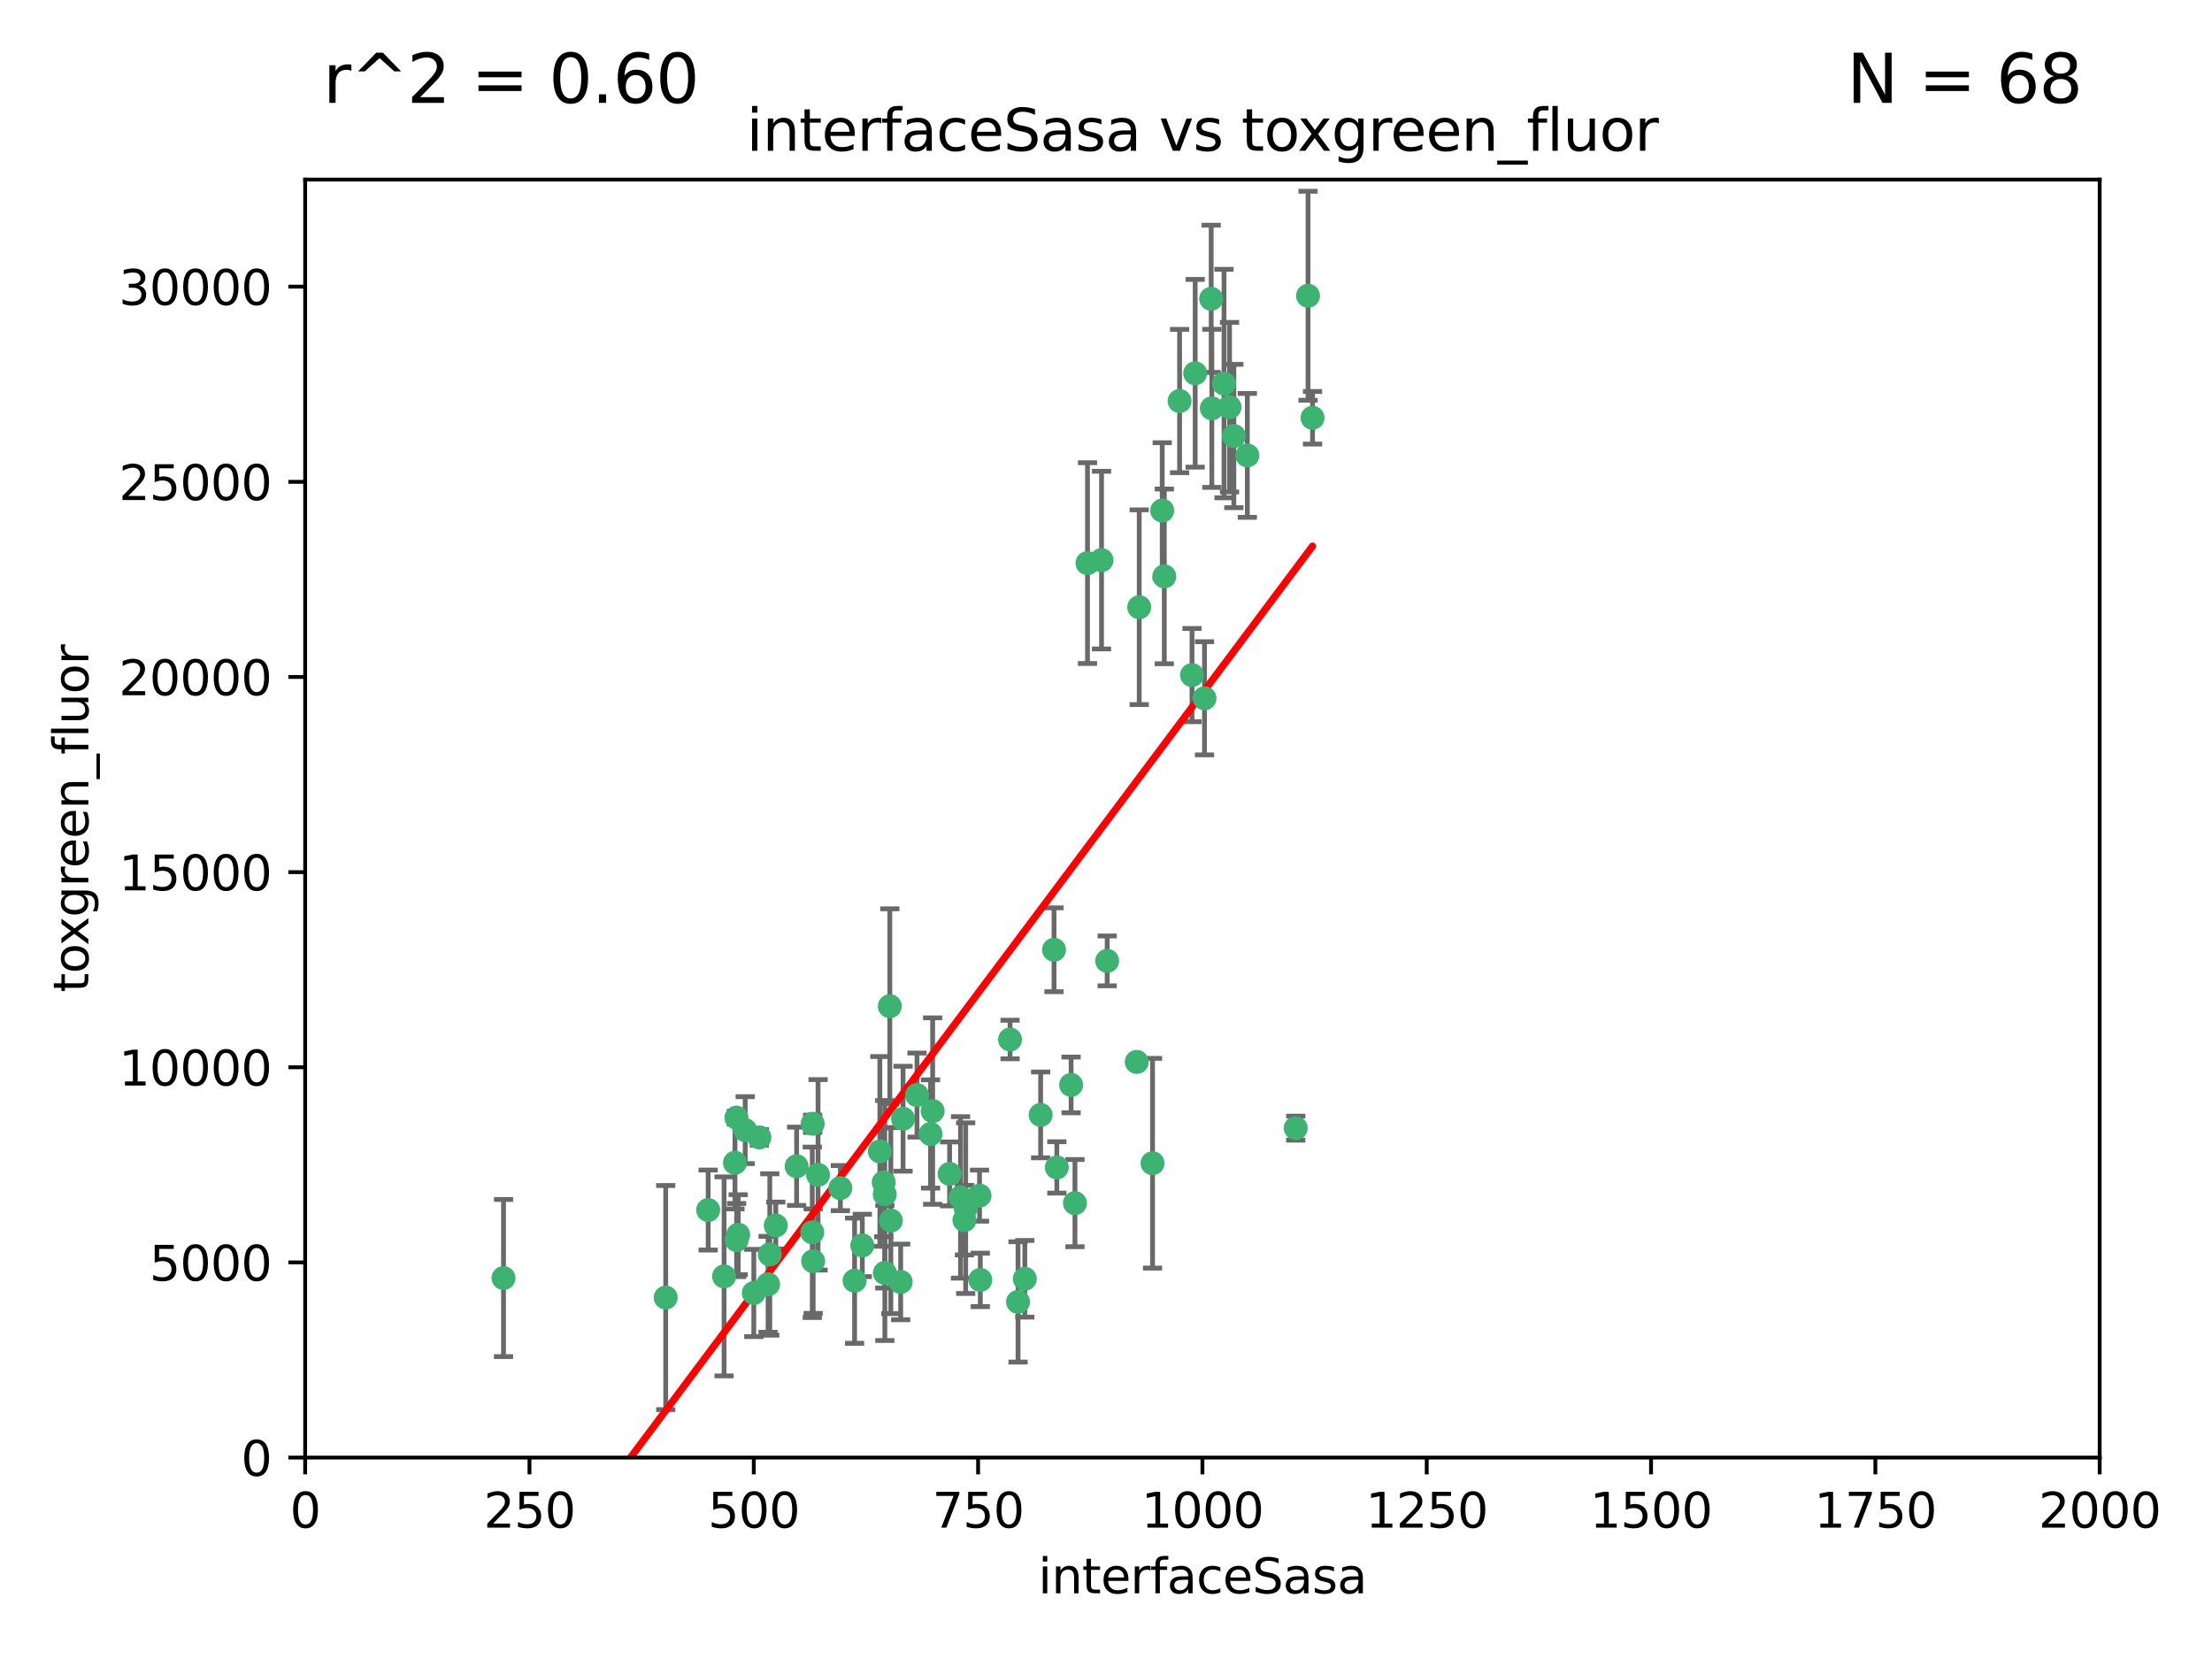 <?xml version="1.0" encoding="utf-8" standalone="no"?>
<!DOCTYPE svg PUBLIC "-//W3C//DTD SVG 1.1//EN"
  "http://www.w3.org/Graphics/SVG/1.1/DTD/svg11.dtd">
<svg xmlns:xlink="http://www.w3.org/1999/xlink" width="460.8pt" height="345.6pt" viewBox="0 0 460.8 345.6" xmlns="http://www.w3.org/2000/svg" version="1.1">
 <defs>
  <style type="text/css">*{stroke-linejoin: round; stroke-linecap: butt}</style>
 </defs>
 <g id="figure_1">
  <g id="patch_1">
   <path d="M 0 345.6 
L 460.8 345.6 
L 460.8 0 
L 0 0 
z
" style="fill: #ffffff"/>
  </g>
  <g id="axes_1">
   <g id="patch_2">
    <path d="M 63.571 303.64 
L 437.4 303.64 
L 437.4 37.411 
L 63.571 37.411 
z
" style="fill: #ffffff"/>
   </g>
   <g id="PathCollection_1">
    <defs>
     <path id="mee68840cae" d="M 0 1.118 
C 0.297 1.118 0.581 1 0.791 0.791 
C 1 0.581 1.118 0.297 1.118 0 
C 1.118 -0.297 1 -0.581 0.791 -0.791 
C 0.581 -1 0.297 -1.118 0 -1.118 
C -0.297 -1.118 -0.581 -1 -0.791 -0.791 
C -1 -0.581 -1.118 -0.297 -1.118 0 
C -1.118 0.297 -1 0.581 -0.791 0.791 
C -0.581 1 -0.297 1.118 0 1.118 
z
" style="stroke: #3cb371"/>
    </defs>
    <g clip-path="url(#pfde252e5f9)">
     <use xlink:href="#mee68840cae" x="272.484" y="61.614" style="fill: #3cb371; stroke: #3cb371"/>
     <use xlink:href="#mee68840cae" x="257.033" y="90.829" style="fill: #3cb371; stroke: #3cb371"/>
     <use xlink:href="#mee68840cae" x="242.11" y="106.358" style="fill: #3cb371; stroke: #3cb371"/>
     <use xlink:href="#mee68840cae" x="252.448" y="85.062" style="fill: #3cb371; stroke: #3cb371"/>
     <use xlink:href="#mee68840cae" x="254.987" y="79.9" style="fill: #3cb371; stroke: #3cb371"/>
     <use xlink:href="#mee68840cae" x="273.426" y="87.031" style="fill: #3cb371; stroke: #3cb371"/>
     <use xlink:href="#mee68840cae" x="250.921" y="145.468" style="fill: #3cb371; stroke: #3cb371"/>
     <use xlink:href="#mee68840cae" x="229.469" y="116.682" style="fill: #3cb371; stroke: #3cb371"/>
     <use xlink:href="#mee68840cae" x="226.546" y="117.306" style="fill: #3cb371; stroke: #3cb371"/>
     <use xlink:href="#mee68840cae" x="252.312" y="62.244" style="fill: #3cb371; stroke: #3cb371"/>
     <use xlink:href="#mee68840cae" x="179.632" y="259.442" style="fill: #3cb371; stroke: #3cb371"/>
     <use xlink:href="#mee68840cae" x="230.645" y="200.168" style="fill: #3cb371; stroke: #3cb371"/>
     <use xlink:href="#mee68840cae" x="259.843" y="94.872" style="fill: #3cb371; stroke: #3cb371"/>
     <use xlink:href="#mee68840cae" x="248.317" y="140.634" style="fill: #3cb371; stroke: #3cb371"/>
     <use xlink:href="#mee68840cae" x="242.546" y="120.071" style="fill: #3cb371; stroke: #3cb371"/>
     <use xlink:href="#mee68840cae" x="248.979" y="77.763" style="fill: #3cb371; stroke: #3cb371"/>
     <use xlink:href="#mee68840cae" x="256.134" y="84.817" style="fill: #3cb371; stroke: #3cb371"/>
     <use xlink:href="#mee68840cae" x="245.731" y="83.54" style="fill: #3cb371; stroke: #3cb371"/>
     <use xlink:href="#mee68840cae" x="269.927" y="235.012" style="fill: #3cb371; stroke: #3cb371"/>
     <use xlink:href="#mee68840cae" x="240.095" y="242.324" style="fill: #3cb371; stroke: #3cb371"/>
     <use xlink:href="#mee68840cae" x="223.133" y="226.007" style="fill: #3cb371; stroke: #3cb371"/>
     <use xlink:href="#mee68840cae" x="219.572" y="197.854" style="fill: #3cb371; stroke: #3cb371"/>
     <use xlink:href="#mee68840cae" x="223.933" y="250.635" style="fill: #3cb371; stroke: #3cb371"/>
     <use xlink:href="#mee68840cae" x="237.321" y="126.494" style="fill: #3cb371; stroke: #3cb371"/>
     <use xlink:href="#mee68840cae" x="200.912" y="254.176" style="fill: #3cb371; stroke: #3cb371"/>
     <use xlink:href="#mee68840cae" x="212.077" y="271.21" style="fill: #3cb371; stroke: #3cb371"/>
     <use xlink:href="#mee68840cae" x="184.096" y="246.318" style="fill: #3cb371; stroke: #3cb371"/>
     <use xlink:href="#mee68840cae" x="213.49" y="266.399" style="fill: #3cb371; stroke: #3cb371"/>
     <use xlink:href="#mee68840cae" x="216.785" y="232.256" style="fill: #3cb371; stroke: #3cb371"/>
     <use xlink:href="#mee68840cae" x="220.157" y="243.195" style="fill: #3cb371; stroke: #3cb371"/>
     <use xlink:href="#mee68840cae" x="160.361" y="261.328" style="fill: #3cb371; stroke: #3cb371"/>
     <use xlink:href="#mee68840cae" x="188.124" y="233.047" style="fill: #3cb371; stroke: #3cb371"/>
     <use xlink:href="#mee68840cae" x="236.807" y="221.217" style="fill: #3cb371; stroke: #3cb371"/>
     <use xlink:href="#mee68840cae" x="150.838" y="265.894" style="fill: #3cb371; stroke: #3cb371"/>
     <use xlink:href="#mee68840cae" x="183.29" y="239.862" style="fill: #3cb371; stroke: #3cb371"/>
     <use xlink:href="#mee68840cae" x="204.215" y="266.625" style="fill: #3cb371; stroke: #3cb371"/>
     <use xlink:href="#mee68840cae" x="184.309" y="248.797" style="fill: #3cb371; stroke: #3cb371"/>
     <use xlink:href="#mee68840cae" x="201.17" y="251.686" style="fill: #3cb371; stroke: #3cb371"/>
     <use xlink:href="#mee68840cae" x="197.821" y="244.545" style="fill: #3cb371; stroke: #3cb371"/>
     <use xlink:href="#mee68840cae" x="178.028" y="266.793" style="fill: #3cb371; stroke: #3cb371"/>
     <use xlink:href="#mee68840cae" x="175.066" y="247.505" style="fill: #3cb371; stroke: #3cb371"/>
     <use xlink:href="#mee68840cae" x="193.852" y="236.229" style="fill: #3cb371; stroke: #3cb371"/>
     <use xlink:href="#mee68840cae" x="153.451" y="258.329" style="fill: #3cb371; stroke: #3cb371"/>
     <use xlink:href="#mee68840cae" x="169.213" y="256.714" style="fill: #3cb371; stroke: #3cb371"/>
     <use xlink:href="#mee68840cae" x="184.331" y="265.178" style="fill: #3cb371; stroke: #3cb371"/>
     <use xlink:href="#mee68840cae" x="158.193" y="236.943" style="fill: #3cb371; stroke: #3cb371"/>
     <use xlink:href="#mee68840cae" x="191.024" y="228.123" style="fill: #3cb371; stroke: #3cb371"/>
     <use xlink:href="#mee68840cae" x="170.415" y="244.739" style="fill: #3cb371; stroke: #3cb371"/>
     <use xlink:href="#mee68840cae" x="185.576" y="254.269" style="fill: #3cb371; stroke: #3cb371"/>
     <use xlink:href="#mee68840cae" x="161.606" y="255.298" style="fill: #3cb371; stroke: #3cb371"/>
     <use xlink:href="#mee68840cae" x="210.413" y="216.55" style="fill: #3cb371; stroke: #3cb371"/>
     <use xlink:href="#mee68840cae" x="169.294" y="234.099" style="fill: #3cb371; stroke: #3cb371"/>
     <use xlink:href="#mee68840cae" x="147.524" y="252.073" style="fill: #3cb371; stroke: #3cb371"/>
     <use xlink:href="#mee68840cae" x="187.626" y="267.05" style="fill: #3cb371; stroke: #3cb371"/>
     <use xlink:href="#mee68840cae" x="194.288" y="231.454" style="fill: #3cb371; stroke: #3cb371"/>
     <use xlink:href="#mee68840cae" x="155.238" y="235.431" style="fill: #3cb371; stroke: #3cb371"/>
     <use xlink:href="#mee68840cae" x="153.778" y="257.206" style="fill: #3cb371; stroke: #3cb371"/>
     <use xlink:href="#mee68840cae" x="200.09" y="249.438" style="fill: #3cb371; stroke: #3cb371"/>
     <use xlink:href="#mee68840cae" x="169.393" y="262.719" style="fill: #3cb371; stroke: #3cb371"/>
     <use xlink:href="#mee68840cae" x="157.032" y="269.353" style="fill: #3cb371; stroke: #3cb371"/>
     <use xlink:href="#mee68840cae" x="138.681" y="270.307" style="fill: #3cb371; stroke: #3cb371"/>
     <use xlink:href="#mee68840cae" x="204.052" y="249.072" style="fill: #3cb371; stroke: #3cb371"/>
     <use xlink:href="#mee68840cae" x="160.006" y="267.541" style="fill: #3cb371; stroke: #3cb371"/>
     <use xlink:href="#mee68840cae" x="104.891" y="266.237" style="fill: #3cb371; stroke: #3cb371"/>
     <use xlink:href="#mee68840cae" x="165.952" y="242.954" style="fill: #3cb371; stroke: #3cb371"/>
     <use xlink:href="#mee68840cae" x="185.368" y="209.613" style="fill: #3cb371; stroke: #3cb371"/>
     <use xlink:href="#mee68840cae" x="153.109" y="242.227" style="fill: #3cb371; stroke: #3cb371"/>
     <use xlink:href="#mee68840cae" x="153.414" y="232.825" style="fill: #3cb371; stroke: #3cb371"/>
    </g>
   </g>
   <g id="matplotlib.axis_1">
    <g id="xtick_1">
     <g id="line2d_1">
      <defs>
       <path id="m7a7b1ec6f2" d="M 0 0 
L 0 3.5 
" style="stroke: #000000; stroke-width: 0.8"/>
      </defs>
      <g>
       <use xlink:href="#m7a7b1ec6f2" x="63.571" y="303.64" style="stroke: #000000; stroke-width: 0.8"/>
      </g>
     </g>
     <g id="text_1">
      <!-- 0 -->
      <g transform="translate(60.39 318.238)scale(0.1 -0.1)">
       <defs>
        <path id="DejaVuSans-30" d="M 2034 4250 
Q 1547 4250 1301 3770 
Q 1056 3291 1056 2328 
Q 1056 1369 1301 889 
Q 1547 409 2034 409 
Q 2525 409 2770 889 
Q 3016 1369 3016 2328 
Q 3016 3291 2770 3770 
Q 2525 4250 2034 4250 
z
M 2034 4750 
Q 2819 4750 3233 4129 
Q 3647 3509 3647 2328 
Q 3647 1150 3233 529 
Q 2819 -91 2034 -91 
Q 1250 -91 836 529 
Q 422 1150 422 2328 
Q 422 3509 836 4129 
Q 1250 4750 2034 4750 
z
" transform="scale(0.016)"/>
       </defs>
       <use xlink:href="#DejaVuSans-30"/>
      </g>
     </g>
    </g>
    <g id="xtick_2">
     <g id="line2d_2">
      <g>
       <use xlink:href="#m7a7b1ec6f2" x="110.3" y="303.64" style="stroke: #000000; stroke-width: 0.8"/>
      </g>
     </g>
     <g id="text_2">
      <!-- 250 -->
      <g transform="translate(100.756 318.238)scale(0.1 -0.1)">
       <defs>
        <path id="DejaVuSans-32" d="M 1228 531 
L 3431 531 
L 3431 0 
L 469 0 
L 469 531 
Q 828 903 1448 1529 
Q 2069 2156 2228 2338 
Q 2531 2678 2651 2914 
Q 2772 3150 2772 3378 
Q 2772 3750 2511 3984 
Q 2250 4219 1831 4219 
Q 1534 4219 1204 4116 
Q 875 4013 500 3803 
L 500 4441 
Q 881 4594 1212 4672 
Q 1544 4750 1819 4750 
Q 2544 4750 2975 4387 
Q 3406 4025 3406 3419 
Q 3406 3131 3298 2873 
Q 3191 2616 2906 2266 
Q 2828 2175 2409 1742 
Q 1991 1309 1228 531 
z
" transform="scale(0.016)"/>
        <path id="DejaVuSans-35" d="M 691 4666 
L 3169 4666 
L 3169 4134 
L 1269 4134 
L 1269 2991 
Q 1406 3038 1543 3061 
Q 1681 3084 1819 3084 
Q 2600 3084 3056 2656 
Q 3513 2228 3513 1497 
Q 3513 744 3044 326 
Q 2575 -91 1722 -91 
Q 1428 -91 1123 -41 
Q 819 9 494 109 
L 494 744 
Q 775 591 1075 516 
Q 1375 441 1709 441 
Q 2250 441 2565 725 
Q 2881 1009 2881 1497 
Q 2881 1984 2565 2268 
Q 2250 2553 1709 2553 
Q 1456 2553 1204 2497 
Q 953 2441 691 2322 
L 691 4666 
z
" transform="scale(0.016)"/>
       </defs>
       <use xlink:href="#DejaVuSans-32"/>
       <use xlink:href="#DejaVuSans-35" x="63.623"/>
       <use xlink:href="#DejaVuSans-30" x="127.246"/>
      </g>
     </g>
    </g>
    <g id="xtick_3">
     <g id="line2d_3">
      <g>
       <use xlink:href="#m7a7b1ec6f2" x="157.028" y="303.64" style="stroke: #000000; stroke-width: 0.8"/>
      </g>
     </g>
     <g id="text_3">
      <!-- 500 -->
      <g transform="translate(147.485 318.238)scale(0.1 -0.1)">
       <use xlink:href="#DejaVuSans-35"/>
       <use xlink:href="#DejaVuSans-30" x="63.623"/>
       <use xlink:href="#DejaVuSans-30" x="127.246"/>
      </g>
     </g>
    </g>
    <g id="xtick_4">
     <g id="line2d_4">
      <g>
       <use xlink:href="#m7a7b1ec6f2" x="203.757" y="303.64" style="stroke: #000000; stroke-width: 0.8"/>
      </g>
     </g>
     <g id="text_4">
      <!-- 750 -->
      <g transform="translate(194.213 318.238)scale(0.1 -0.1)">
       <defs>
        <path id="DejaVuSans-37" d="M 525 4666 
L 3525 4666 
L 3525 4397 
L 1831 0 
L 1172 0 
L 2766 4134 
L 525 4134 
L 525 4666 
z
" transform="scale(0.016)"/>
       </defs>
       <use xlink:href="#DejaVuSans-37"/>
       <use xlink:href="#DejaVuSans-35" x="63.623"/>
       <use xlink:href="#DejaVuSans-30" x="127.246"/>
      </g>
     </g>
    </g>
    <g id="xtick_5">
     <g id="line2d_5">
      <g>
       <use xlink:href="#m7a7b1ec6f2" x="250.486" y="303.64" style="stroke: #000000; stroke-width: 0.8"/>
      </g>
     </g>
     <g id="text_5">
      <!-- 1000 -->
      <g transform="translate(237.761 318.238)scale(0.1 -0.1)">
       <defs>
        <path id="DejaVuSans-31" d="M 794 531 
L 1825 531 
L 1825 4091 
L 703 3866 
L 703 4441 
L 1819 4666 
L 2450 4666 
L 2450 531 
L 3481 531 
L 3481 0 
L 794 0 
L 794 531 
z
" transform="scale(0.016)"/>
       </defs>
       <use xlink:href="#DejaVuSans-31"/>
       <use xlink:href="#DejaVuSans-30" x="63.623"/>
       <use xlink:href="#DejaVuSans-30" x="127.246"/>
       <use xlink:href="#DejaVuSans-30" x="190.869"/>
      </g>
     </g>
    </g>
    <g id="xtick_6">
     <g id="line2d_6">
      <g>
       <use xlink:href="#m7a7b1ec6f2" x="297.214" y="303.64" style="stroke: #000000; stroke-width: 0.8"/>
      </g>
     </g>
     <g id="text_6">
      <!-- 1250 -->
      <g transform="translate(284.489 318.238)scale(0.1 -0.1)">
       <use xlink:href="#DejaVuSans-31"/>
       <use xlink:href="#DejaVuSans-32" x="63.623"/>
       <use xlink:href="#DejaVuSans-35" x="127.246"/>
       <use xlink:href="#DejaVuSans-30" x="190.869"/>
      </g>
     </g>
    </g>
    <g id="xtick_7">
     <g id="line2d_7">
      <g>
       <use xlink:href="#m7a7b1ec6f2" x="343.943" y="303.64" style="stroke: #000000; stroke-width: 0.8"/>
      </g>
     </g>
     <g id="text_7">
      <!-- 1500 -->
      <g transform="translate(331.218 318.238)scale(0.1 -0.1)">
       <use xlink:href="#DejaVuSans-31"/>
       <use xlink:href="#DejaVuSans-35" x="63.623"/>
       <use xlink:href="#DejaVuSans-30" x="127.246"/>
       <use xlink:href="#DejaVuSans-30" x="190.869"/>
      </g>
     </g>
    </g>
    <g id="xtick_8">
     <g id="line2d_8">
      <g>
       <use xlink:href="#m7a7b1ec6f2" x="390.671" y="303.64" style="stroke: #000000; stroke-width: 0.8"/>
      </g>
     </g>
     <g id="text_8">
      <!-- 1750 -->
      <g transform="translate(377.946 318.238)scale(0.1 -0.1)">
       <use xlink:href="#DejaVuSans-31"/>
       <use xlink:href="#DejaVuSans-37" x="63.623"/>
       <use xlink:href="#DejaVuSans-35" x="127.246"/>
       <use xlink:href="#DejaVuSans-30" x="190.869"/>
      </g>
     </g>
    </g>
    <g id="xtick_9">
     <g id="line2d_9">
      <g>
       <use xlink:href="#m7a7b1ec6f2" x="437.4" y="303.64" style="stroke: #000000; stroke-width: 0.8"/>
      </g>
     </g>
     <g id="text_9">
      <!-- 2000 -->
      <g transform="translate(424.675 318.238)scale(0.1 -0.1)">
       <use xlink:href="#DejaVuSans-32"/>
       <use xlink:href="#DejaVuSans-30" x="63.623"/>
       <use xlink:href="#DejaVuSans-30" x="127.246"/>
       <use xlink:href="#DejaVuSans-30" x="190.869"/>
      </g>
     </g>
    </g>
    <g id="text_10">
     <!-- interfaceSasa -->
     <g transform="translate(216.279 331.917)scale(0.1 -0.1)">
      <defs>
       <path id="DejaVuSans-69" d="M 603 3500 
L 1178 3500 
L 1178 0 
L 603 0 
L 603 3500 
z
M 603 4863 
L 1178 4863 
L 1178 4134 
L 603 4134 
L 603 4863 
z
" transform="scale(0.016)"/>
       <path id="DejaVuSans-6e" d="M 3513 2113 
L 3513 0 
L 2938 0 
L 2938 2094 
Q 2938 2591 2744 2837 
Q 2550 3084 2163 3084 
Q 1697 3084 1428 2787 
Q 1159 2491 1159 1978 
L 1159 0 
L 581 0 
L 581 3500 
L 1159 3500 
L 1159 2956 
Q 1366 3272 1645 3428 
Q 1925 3584 2291 3584 
Q 2894 3584 3203 3211 
Q 3513 2838 3513 2113 
z
" transform="scale(0.016)"/>
       <path id="DejaVuSans-74" d="M 1172 4494 
L 1172 3500 
L 2356 3500 
L 2356 3053 
L 1172 3053 
L 1172 1153 
Q 1172 725 1289 603 
Q 1406 481 1766 481 
L 2356 481 
L 2356 0 
L 1766 0 
Q 1100 0 847 248 
Q 594 497 594 1153 
L 594 3053 
L 172 3053 
L 172 3500 
L 594 3500 
L 594 4494 
L 1172 4494 
z
" transform="scale(0.016)"/>
       <path id="DejaVuSans-65" d="M 3597 1894 
L 3597 1613 
L 953 1613 
Q 991 1019 1311 708 
Q 1631 397 2203 397 
Q 2534 397 2845 478 
Q 3156 559 3463 722 
L 3463 178 
Q 3153 47 2828 -22 
Q 2503 -91 2169 -91 
Q 1331 -91 842 396 
Q 353 884 353 1716 
Q 353 2575 817 3079 
Q 1281 3584 2069 3584 
Q 2775 3584 3186 3129 
Q 3597 2675 3597 1894 
z
M 3022 2063 
Q 3016 2534 2758 2815 
Q 2500 3097 2075 3097 
Q 1594 3097 1305 2825 
Q 1016 2553 972 2059 
L 3022 2063 
z
" transform="scale(0.016)"/>
       <path id="DejaVuSans-72" d="M 2631 2963 
Q 2534 3019 2420 3045 
Q 2306 3072 2169 3072 
Q 1681 3072 1420 2755 
Q 1159 2438 1159 1844 
L 1159 0 
L 581 0 
L 581 3500 
L 1159 3500 
L 1159 2956 
Q 1341 3275 1631 3429 
Q 1922 3584 2338 3584 
Q 2397 3584 2469 3576 
Q 2541 3569 2628 3553 
L 2631 2963 
z
" transform="scale(0.016)"/>
       <path id="DejaVuSans-66" d="M 2375 4863 
L 2375 4384 
L 1825 4384 
Q 1516 4384 1395 4259 
Q 1275 4134 1275 3809 
L 1275 3500 
L 2222 3500 
L 2222 3053 
L 1275 3053 
L 1275 0 
L 697 0 
L 697 3053 
L 147 3053 
L 147 3500 
L 697 3500 
L 697 3744 
Q 697 4328 969 4595 
Q 1241 4863 1831 4863 
L 2375 4863 
z
" transform="scale(0.016)"/>
       <path id="DejaVuSans-61" d="M 2194 1759 
Q 1497 1759 1228 1600 
Q 959 1441 959 1056 
Q 959 750 1161 570 
Q 1363 391 1709 391 
Q 2188 391 2477 730 
Q 2766 1069 2766 1631 
L 2766 1759 
L 2194 1759 
z
M 3341 1997 
L 3341 0 
L 2766 0 
L 2766 531 
Q 2569 213 2275 61 
Q 1981 -91 1556 -91 
Q 1019 -91 701 211 
Q 384 513 384 1019 
Q 384 1609 779 1909 
Q 1175 2209 1959 2209 
L 2766 2209 
L 2766 2266 
Q 2766 2663 2505 2880 
Q 2244 3097 1772 3097 
Q 1472 3097 1187 3025 
Q 903 2953 641 2809 
L 641 3341 
Q 956 3463 1253 3523 
Q 1550 3584 1831 3584 
Q 2591 3584 2966 3190 
Q 3341 2797 3341 1997 
z
" transform="scale(0.016)"/>
       <path id="DejaVuSans-63" d="M 3122 3366 
L 3122 2828 
Q 2878 2963 2633 3030 
Q 2388 3097 2138 3097 
Q 1578 3097 1268 2742 
Q 959 2388 959 1747 
Q 959 1106 1268 751 
Q 1578 397 2138 397 
Q 2388 397 2633 464 
Q 2878 531 3122 666 
L 3122 134 
Q 2881 22 2623 -34 
Q 2366 -91 2075 -91 
Q 1284 -91 818 406 
Q 353 903 353 1747 
Q 353 2603 823 3093 
Q 1294 3584 2113 3584 
Q 2378 3584 2631 3529 
Q 2884 3475 3122 3366 
z
" transform="scale(0.016)"/>
       <path id="DejaVuSans-53" d="M 3425 4513 
L 3425 3897 
Q 3066 4069 2747 4153 
Q 2428 4238 2131 4238 
Q 1616 4238 1336 4038 
Q 1056 3838 1056 3469 
Q 1056 3159 1242 3001 
Q 1428 2844 1947 2747 
L 2328 2669 
Q 3034 2534 3370 2195 
Q 3706 1856 3706 1288 
Q 3706 609 3251 259 
Q 2797 -91 1919 -91 
Q 1588 -91 1214 -16 
Q 841 59 441 206 
L 441 856 
Q 825 641 1194 531 
Q 1563 422 1919 422 
Q 2459 422 2753 634 
Q 3047 847 3047 1241 
Q 3047 1584 2836 1778 
Q 2625 1972 2144 2069 
L 1759 2144 
Q 1053 2284 737 2584 
Q 422 2884 422 3419 
Q 422 4038 858 4394 
Q 1294 4750 2059 4750 
Q 2388 4750 2728 4690 
Q 3069 4631 3425 4513 
z
" transform="scale(0.016)"/>
       <path id="DejaVuSans-73" d="M 2834 3397 
L 2834 2853 
Q 2591 2978 2328 3040 
Q 2066 3103 1784 3103 
Q 1356 3103 1142 2972 
Q 928 2841 928 2578 
Q 928 2378 1081 2264 
Q 1234 2150 1697 2047 
L 1894 2003 
Q 2506 1872 2764 1633 
Q 3022 1394 3022 966 
Q 3022 478 2636 193 
Q 2250 -91 1575 -91 
Q 1294 -91 989 -36 
Q 684 19 347 128 
L 347 722 
Q 666 556 975 473 
Q 1284 391 1588 391 
Q 1994 391 2212 530 
Q 2431 669 2431 922 
Q 2431 1156 2273 1281 
Q 2116 1406 1581 1522 
L 1381 1569 
Q 847 1681 609 1914 
Q 372 2147 372 2553 
Q 372 3047 722 3315 
Q 1072 3584 1716 3584 
Q 2034 3584 2315 3537 
Q 2597 3491 2834 3397 
z
" transform="scale(0.016)"/>
      </defs>
      <use xlink:href="#DejaVuSans-69"/>
      <use xlink:href="#DejaVuSans-6e" x="27.783"/>
      <use xlink:href="#DejaVuSans-74" x="91.162"/>
      <use xlink:href="#DejaVuSans-65" x="130.371"/>
      <use xlink:href="#DejaVuSans-72" x="191.895"/>
      <use xlink:href="#DejaVuSans-66" x="233.008"/>
      <use xlink:href="#DejaVuSans-61" x="268.213"/>
      <use xlink:href="#DejaVuSans-63" x="329.492"/>
      <use xlink:href="#DejaVuSans-65" x="384.473"/>
      <use xlink:href="#DejaVuSans-53" x="445.996"/>
      <use xlink:href="#DejaVuSans-61" x="509.473"/>
      <use xlink:href="#DejaVuSans-73" x="570.752"/>
      <use xlink:href="#DejaVuSans-61" x="622.852"/>
     </g>
    </g>
   </g>
   <g id="matplotlib.axis_2">
    <g id="ytick_1">
     <g id="line2d_10">
      <defs>
       <path id="m9410883b03" d="M 0 0 
L -3.5 0 
" style="stroke: #000000; stroke-width: 0.8"/>
      </defs>
      <g>
       <use xlink:href="#m9410883b03" x="63.571" y="303.64" style="stroke: #000000; stroke-width: 0.8"/>
      </g>
     </g>
     <g id="text_11">
      <!-- 0 -->
      <g transform="translate(50.209 307.439)scale(0.1 -0.1)">
       <use xlink:href="#DejaVuSans-30"/>
      </g>
     </g>
    </g>
    <g id="ytick_2">
     <g id="line2d_11">
      <g>
       <use xlink:href="#m9410883b03" x="63.571" y="262.986" style="stroke: #000000; stroke-width: 0.8"/>
      </g>
     </g>
     <g id="text_12">
      <!-- 5000 -->
      <g transform="translate(31.121 266.786)scale(0.1 -0.1)">
       <use xlink:href="#DejaVuSans-35"/>
       <use xlink:href="#DejaVuSans-30" x="63.623"/>
       <use xlink:href="#DejaVuSans-30" x="127.246"/>
       <use xlink:href="#DejaVuSans-30" x="190.869"/>
      </g>
     </g>
    </g>
    <g id="ytick_3">
     <g id="line2d_12">
      <g>
       <use xlink:href="#m9410883b03" x="63.571" y="222.333" style="stroke: #000000; stroke-width: 0.8"/>
      </g>
     </g>
     <g id="text_13">
      <!-- 10000 -->
      <g transform="translate(24.759 226.132)scale(0.1 -0.1)">
       <use xlink:href="#DejaVuSans-31"/>
       <use xlink:href="#DejaVuSans-30" x="63.623"/>
       <use xlink:href="#DejaVuSans-30" x="127.246"/>
       <use xlink:href="#DejaVuSans-30" x="190.869"/>
       <use xlink:href="#DejaVuSans-30" x="254.492"/>
      </g>
     </g>
    </g>
    <g id="ytick_4">
     <g id="line2d_13">
      <g>
       <use xlink:href="#m9410883b03" x="63.571" y="181.679" style="stroke: #000000; stroke-width: 0.8"/>
      </g>
     </g>
     <g id="text_14">
      <!-- 15000 -->
      <g transform="translate(24.759 185.478)scale(0.1 -0.1)">
       <use xlink:href="#DejaVuSans-31"/>
       <use xlink:href="#DejaVuSans-35" x="63.623"/>
       <use xlink:href="#DejaVuSans-30" x="127.246"/>
       <use xlink:href="#DejaVuSans-30" x="190.869"/>
       <use xlink:href="#DejaVuSans-30" x="254.492"/>
      </g>
     </g>
    </g>
    <g id="ytick_5">
     <g id="line2d_14">
      <g>
       <use xlink:href="#m9410883b03" x="63.571" y="141.026" style="stroke: #000000; stroke-width: 0.8"/>
      </g>
     </g>
     <g id="text_15">
      <!-- 20000 -->
      <g transform="translate(24.759 144.825)scale(0.1 -0.1)">
       <use xlink:href="#DejaVuSans-32"/>
       <use xlink:href="#DejaVuSans-30" x="63.623"/>
       <use xlink:href="#DejaVuSans-30" x="127.246"/>
       <use xlink:href="#DejaVuSans-30" x="190.869"/>
       <use xlink:href="#DejaVuSans-30" x="254.492"/>
      </g>
     </g>
    </g>
    <g id="ytick_6">
     <g id="line2d_15">
      <g>
       <use xlink:href="#m9410883b03" x="63.571" y="100.372" style="stroke: #000000; stroke-width: 0.8"/>
      </g>
     </g>
     <g id="text_16">
      <!-- 25000 -->
      <g transform="translate(24.759 104.171)scale(0.1 -0.1)">
       <use xlink:href="#DejaVuSans-32"/>
       <use xlink:href="#DejaVuSans-35" x="63.623"/>
       <use xlink:href="#DejaVuSans-30" x="127.246"/>
       <use xlink:href="#DejaVuSans-30" x="190.869"/>
       <use xlink:href="#DejaVuSans-30" x="254.492"/>
      </g>
     </g>
    </g>
    <g id="ytick_7">
     <g id="line2d_16">
      <g>
       <use xlink:href="#m9410883b03" x="63.571" y="59.718" style="stroke: #000000; stroke-width: 0.8"/>
      </g>
     </g>
     <g id="text_17">
      <!-- 30000 -->
      <g transform="translate(24.759 63.518)scale(0.1 -0.1)">
       <defs>
        <path id="DejaVuSans-33" d="M 2597 2516 
Q 3050 2419 3304 2112 
Q 3559 1806 3559 1356 
Q 3559 666 3084 287 
Q 2609 -91 1734 -91 
Q 1441 -91 1130 -33 
Q 819 25 488 141 
L 488 750 
Q 750 597 1062 519 
Q 1375 441 1716 441 
Q 2309 441 2620 675 
Q 2931 909 2931 1356 
Q 2931 1769 2642 2001 
Q 2353 2234 1838 2234 
L 1294 2234 
L 1294 2753 
L 1863 2753 
Q 2328 2753 2575 2939 
Q 2822 3125 2822 3475 
Q 2822 3834 2567 4026 
Q 2313 4219 1838 4219 
Q 1578 4219 1281 4162 
Q 984 4106 628 3988 
L 628 4550 
Q 988 4650 1302 4700 
Q 1616 4750 1894 4750 
Q 2613 4750 3031 4423 
Q 3450 4097 3450 3541 
Q 3450 3153 3228 2886 
Q 3006 2619 2597 2516 
z
" transform="scale(0.016)"/>
       </defs>
       <use xlink:href="#DejaVuSans-33"/>
       <use xlink:href="#DejaVuSans-30" x="63.623"/>
       <use xlink:href="#DejaVuSans-30" x="127.246"/>
       <use xlink:href="#DejaVuSans-30" x="190.869"/>
       <use xlink:href="#DejaVuSans-30" x="254.492"/>
      </g>
     </g>
    </g>
    <g id="text_18">
     <!-- toxgreen_fluor -->
     <g transform="translate(18.401 206.72)rotate(-90)scale(0.1 -0.1)">
      <defs>
       <path id="DejaVuSans-6f" d="M 1959 3097 
Q 1497 3097 1228 2736 
Q 959 2375 959 1747 
Q 959 1119 1226 758 
Q 1494 397 1959 397 
Q 2419 397 2687 759 
Q 2956 1122 2956 1747 
Q 2956 2369 2687 2733 
Q 2419 3097 1959 3097 
z
M 1959 3584 
Q 2709 3584 3137 3096 
Q 3566 2609 3566 1747 
Q 3566 888 3137 398 
Q 2709 -91 1959 -91 
Q 1206 -91 779 398 
Q 353 888 353 1747 
Q 353 2609 779 3096 
Q 1206 3584 1959 3584 
z
" transform="scale(0.016)"/>
       <path id="DejaVuSans-78" d="M 3513 3500 
L 2247 1797 
L 3578 0 
L 2900 0 
L 1881 1375 
L 863 0 
L 184 0 
L 1544 1831 
L 300 3500 
L 978 3500 
L 1906 2253 
L 2834 3500 
L 3513 3500 
z
" transform="scale(0.016)"/>
       <path id="DejaVuSans-67" d="M 2906 1791 
Q 2906 2416 2648 2759 
Q 2391 3103 1925 3103 
Q 1463 3103 1205 2759 
Q 947 2416 947 1791 
Q 947 1169 1205 825 
Q 1463 481 1925 481 
Q 2391 481 2648 825 
Q 2906 1169 2906 1791 
z
M 3481 434 
Q 3481 -459 3084 -895 
Q 2688 -1331 1869 -1331 
Q 1566 -1331 1297 -1286 
Q 1028 -1241 775 -1147 
L 775 -588 
Q 1028 -725 1275 -790 
Q 1522 -856 1778 -856 
Q 2344 -856 2625 -561 
Q 2906 -266 2906 331 
L 2906 616 
Q 2728 306 2450 153 
Q 2172 0 1784 0 
Q 1141 0 747 490 
Q 353 981 353 1791 
Q 353 2603 747 3093 
Q 1141 3584 1784 3584 
Q 2172 3584 2450 3431 
Q 2728 3278 2906 2969 
L 2906 3500 
L 3481 3500 
L 3481 434 
z
" transform="scale(0.016)"/>
       <path id="DejaVuSans-5f" d="M 3263 -1063 
L 3263 -1509 
L -63 -1509 
L -63 -1063 
L 3263 -1063 
z
" transform="scale(0.016)"/>
       <path id="DejaVuSans-6c" d="M 603 4863 
L 1178 4863 
L 1178 0 
L 603 0 
L 603 4863 
z
" transform="scale(0.016)"/>
       <path id="DejaVuSans-75" d="M 544 1381 
L 544 3500 
L 1119 3500 
L 1119 1403 
Q 1119 906 1312 657 
Q 1506 409 1894 409 
Q 2359 409 2629 706 
Q 2900 1003 2900 1516 
L 2900 3500 
L 3475 3500 
L 3475 0 
L 2900 0 
L 2900 538 
Q 2691 219 2414 64 
Q 2138 -91 1772 -91 
Q 1169 -91 856 284 
Q 544 659 544 1381 
z
M 1991 3584 
L 1991 3584 
z
" transform="scale(0.016)"/>
      </defs>
      <use xlink:href="#DejaVuSans-74"/>
      <use xlink:href="#DejaVuSans-6f" x="39.209"/>
      <use xlink:href="#DejaVuSans-78" x="97.266"/>
      <use xlink:href="#DejaVuSans-67" x="156.445"/>
      <use xlink:href="#DejaVuSans-72" x="219.922"/>
      <use xlink:href="#DejaVuSans-65" x="258.785"/>
      <use xlink:href="#DejaVuSans-65" x="320.309"/>
      <use xlink:href="#DejaVuSans-6e" x="381.832"/>
      <use xlink:href="#DejaVuSans-5f" x="445.211"/>
      <use xlink:href="#DejaVuSans-66" x="495.211"/>
      <use xlink:href="#DejaVuSans-6c" x="530.416"/>
      <use xlink:href="#DejaVuSans-75" x="558.199"/>
      <use xlink:href="#DejaVuSans-6f" x="621.578"/>
      <use xlink:href="#DejaVuSans-72" x="682.76"/>
     </g>
    </g>
   </g>
   <g id="LineCollection_1">
    <path d="M 272.484 83.38 
L 272.484 39.848 
" clip-path="url(#pfde252e5f9)" style="fill: none; stroke: #696969"/>
    <path d="M 257.033 105.759 
L 257.033 75.9 
" clip-path="url(#pfde252e5f9)" style="fill: none; stroke: #696969"/>
    <path d="M 242.11 120.489 
L 242.11 92.227 
" clip-path="url(#pfde252e5f9)" style="fill: none; stroke: #696969"/>
    <path d="M 252.448 101.528 
L 252.448 68.595 
" clip-path="url(#pfde252e5f9)" style="fill: none; stroke: #696969"/>
    <path d="M 254.987 103.698 
L 254.987 56.102 
" clip-path="url(#pfde252e5f9)" style="fill: none; stroke: #696969"/>
    <path d="M 273.426 92.506 
L 273.426 81.557 
" clip-path="url(#pfde252e5f9)" style="fill: none; stroke: #696969"/>
    <path d="M 250.921 157.254 
L 250.921 133.683 
" clip-path="url(#pfde252e5f9)" style="fill: none; stroke: #696969"/>
    <path d="M 229.469 135.19 
L 229.469 98.175 
" clip-path="url(#pfde252e5f9)" style="fill: none; stroke: #696969"/>
    <path d="M 226.546 138.218 
L 226.546 96.393 
" clip-path="url(#pfde252e5f9)" style="fill: none; stroke: #696969"/>
    <path d="M 252.312 77.579 
L 252.312 46.91 
" clip-path="url(#pfde252e5f9)" style="fill: none; stroke: #696969"/>
    <path d="M 179.632 265.941 
L 179.632 252.944 
" clip-path="url(#pfde252e5f9)" style="fill: none; stroke: #696969"/>
    <path d="M 230.645 205.359 
L 230.645 194.977 
" clip-path="url(#pfde252e5f9)" style="fill: none; stroke: #696969"/>
    <path d="M 259.843 107.775 
L 259.843 81.969 
" clip-path="url(#pfde252e5f9)" style="fill: none; stroke: #696969"/>
    <path d="M 248.317 150.349 
L 248.317 130.92 
" clip-path="url(#pfde252e5f9)" style="fill: none; stroke: #696969"/>
    <path d="M 242.546 138.271 
L 242.546 101.87 
" clip-path="url(#pfde252e5f9)" style="fill: none; stroke: #696969"/>
    <path d="M 248.979 97.317 
L 248.979 58.209 
" clip-path="url(#pfde252e5f9)" style="fill: none; stroke: #696969"/>
    <path d="M 256.134 102.476 
L 256.134 67.157 
" clip-path="url(#pfde252e5f9)" style="fill: none; stroke: #696969"/>
    <path d="M 245.731 98.468 
L 245.731 68.613 
" clip-path="url(#pfde252e5f9)" style="fill: none; stroke: #696969"/>
    <path d="M 269.927 237.516 
L 269.927 232.507 
" clip-path="url(#pfde252e5f9)" style="fill: none; stroke: #696969"/>
    <path d="M 240.095 264.166 
L 240.095 220.481 
" clip-path="url(#pfde252e5f9)" style="fill: none; stroke: #696969"/>
    <path d="M 223.133 231.811 
L 223.133 220.203 
" clip-path="url(#pfde252e5f9)" style="fill: none; stroke: #696969"/>
    <path d="M 219.572 206.59 
L 219.572 189.118 
" clip-path="url(#pfde252e5f9)" style="fill: none; stroke: #696969"/>
    <path d="M 223.933 259.717 
L 223.933 241.553 
" clip-path="url(#pfde252e5f9)" style="fill: none; stroke: #696969"/>
    <path d="M 237.321 146.774 
L 237.321 106.214 
" clip-path="url(#pfde252e5f9)" style="fill: none; stroke: #696969"/>
    <path d="M 200.912 261.425 
L 200.912 246.927 
" clip-path="url(#pfde252e5f9)" style="fill: none; stroke: #696969"/>
    <path d="M 212.077 283.742 
L 212.077 258.678 
" clip-path="url(#pfde252e5f9)" style="fill: none; stroke: #696969"/>
    <path d="M 184.096 257.644 
L 184.096 234.991 
" clip-path="url(#pfde252e5f9)" style="fill: none; stroke: #696969"/>
    <path d="M 213.49 274.385 
L 213.49 258.414 
" clip-path="url(#pfde252e5f9)" style="fill: none; stroke: #696969"/>
    <path d="M 216.785 241.194 
L 216.785 223.317 
" clip-path="url(#pfde252e5f9)" style="fill: none; stroke: #696969"/>
    <path d="M 220.157 248.545 
L 220.157 237.845 
" clip-path="url(#pfde252e5f9)" style="fill: none; stroke: #696969"/>
    <path d="M 160.361 278.138 
L 160.361 244.518 
" clip-path="url(#pfde252e5f9)" style="fill: none; stroke: #696969"/>
    <path d="M 188.124 243.969 
L 188.124 222.125 
" clip-path="url(#pfde252e5f9)" style="fill: none; stroke: #696969"/>
    <path d="M 236.807 222.051 
L 236.807 220.383 
" clip-path="url(#pfde252e5f9)" style="fill: none; stroke: #696969"/>
    <path d="M 150.838 286.62 
L 150.838 245.167 
" clip-path="url(#pfde252e5f9)" style="fill: none; stroke: #696969"/>
    <path d="M 183.29 259.624 
L 183.29 220.1 
" clip-path="url(#pfde252e5f9)" style="fill: none; stroke: #696969"/>
    <path d="M 204.215 272.192 
L 204.215 261.058 
" clip-path="url(#pfde252e5f9)" style="fill: none; stroke: #696969"/>
    <path d="M 184.309 268.328 
L 184.309 229.266 
" clip-path="url(#pfde252e5f9)" style="fill: none; stroke: #696969"/>
    <path d="M 201.17 269.46 
L 201.17 233.912 
" clip-path="url(#pfde252e5f9)" style="fill: none; stroke: #696969"/>
    <path d="M 197.821 251.202 
L 197.821 237.887 
" clip-path="url(#pfde252e5f9)" style="fill: none; stroke: #696969"/>
    <path d="M 178.028 279.835 
L 178.028 253.752 
" clip-path="url(#pfde252e5f9)" style="fill: none; stroke: #696969"/>
    <path d="M 175.066 252.2 
L 175.066 242.809 
" clip-path="url(#pfde252e5f9)" style="fill: none; stroke: #696969"/>
    <path d="M 193.852 247.506 
L 193.852 224.952 
" clip-path="url(#pfde252e5f9)" style="fill: none; stroke: #696969"/>
    <path d="M 153.451 265.947 
L 153.451 250.711 
" clip-path="url(#pfde252e5f9)" style="fill: none; stroke: #696969"/>
    <path d="M 169.213 274.47 
L 169.213 238.958 
" clip-path="url(#pfde252e5f9)" style="fill: none; stroke: #696969"/>
    <path d="M 184.331 279.248 
L 184.331 251.108 
" clip-path="url(#pfde252e5f9)" style="fill: none; stroke: #696969"/>
    <path d="M 158.193 238.573 
L 158.193 235.313 
" clip-path="url(#pfde252e5f9)" style="fill: none; stroke: #696969"/>
    <path d="M 191.024 236.876 
L 191.024 219.369 
" clip-path="url(#pfde252e5f9)" style="fill: none; stroke: #696969"/>
    <path d="M 170.415 264.575 
L 170.415 224.902 
" clip-path="url(#pfde252e5f9)" style="fill: none; stroke: #696969"/>
    <path d="M 185.576 273.656 
L 185.576 234.881 
" clip-path="url(#pfde252e5f9)" style="fill: none; stroke: #696969"/>
    <path d="M 161.606 260.179 
L 161.606 250.417 
" clip-path="url(#pfde252e5f9)" style="fill: none; stroke: #696969"/>
    <path d="M 210.413 220.567 
L 210.413 212.534 
" clip-path="url(#pfde252e5f9)" style="fill: none; stroke: #696969"/>
    <path d="M 169.294 235.898 
L 169.294 232.3 
" clip-path="url(#pfde252e5f9)" style="fill: none; stroke: #696969"/>
    <path d="M 147.524 260.406 
L 147.524 243.74 
" clip-path="url(#pfde252e5f9)" style="fill: none; stroke: #696969"/>
    <path d="M 187.626 274.924 
L 187.626 259.176 
" clip-path="url(#pfde252e5f9)" style="fill: none; stroke: #696969"/>
    <path d="M 194.288 250.871 
L 194.288 212.037 
" clip-path="url(#pfde252e5f9)" style="fill: none; stroke: #696969"/>
    <path d="M 155.238 242.403 
L 155.238 228.458 
" clip-path="url(#pfde252e5f9)" style="fill: none; stroke: #696969"/>
    <path d="M 153.778 265.54 
L 153.778 248.873 
" clip-path="url(#pfde252e5f9)" style="fill: none; stroke: #696969"/>
    <path d="M 200.09 266.257 
L 200.09 232.619 
" clip-path="url(#pfde252e5f9)" style="fill: none; stroke: #696969"/>
    <path d="M 169.393 273.599 
L 169.393 251.839 
" clip-path="url(#pfde252e5f9)" style="fill: none; stroke: #696969"/>
    <path d="M 157.032 278.442 
L 157.032 260.264 
" clip-path="url(#pfde252e5f9)" style="fill: none; stroke: #696969"/>
    <path d="M 138.681 293.652 
L 138.681 246.963 
" clip-path="url(#pfde252e5f9)" style="fill: none; stroke: #696969"/>
    <path d="M 204.052 254.396 
L 204.052 243.748 
" clip-path="url(#pfde252e5f9)" style="fill: none; stroke: #696969"/>
    <path d="M 160.006 277.528 
L 160.006 257.554 
" clip-path="url(#pfde252e5f9)" style="fill: none; stroke: #696969"/>
    <path d="M 104.891 282.602 
L 104.891 249.872 
" clip-path="url(#pfde252e5f9)" style="fill: none; stroke: #696969"/>
    <path d="M 165.952 251.109 
L 165.952 234.798 
" clip-path="url(#pfde252e5f9)" style="fill: none; stroke: #696969"/>
    <path d="M 185.368 229.904 
L 185.368 189.322 
" clip-path="url(#pfde252e5f9)" style="fill: none; stroke: #696969"/>
    <path d="M 153.109 251.85 
L 153.109 232.604 
" clip-path="url(#pfde252e5f9)" style="fill: none; stroke: #696969"/>
    <path d="M 153.414 234.174 
L 153.414 231.476 
" clip-path="url(#pfde252e5f9)" style="fill: none; stroke: #696969"/>
   </g>
   <g id="line2d_17">
    <defs>
     <path id="m578db6383e" d="M 2 0 
L -2 -0 
" style="stroke: #696969"/>
    </defs>
    <g clip-path="url(#pfde252e5f9)">
     <use xlink:href="#m578db6383e" x="272.484" y="83.38" style="fill: #696969; stroke: #696969"/>
     <use xlink:href="#m578db6383e" x="257.033" y="105.759" style="fill: #696969; stroke: #696969"/>
     <use xlink:href="#m578db6383e" x="242.11" y="120.489" style="fill: #696969; stroke: #696969"/>
     <use xlink:href="#m578db6383e" x="252.448" y="101.528" style="fill: #696969; stroke: #696969"/>
     <use xlink:href="#m578db6383e" x="254.987" y="103.698" style="fill: #696969; stroke: #696969"/>
     <use xlink:href="#m578db6383e" x="273.426" y="92.506" style="fill: #696969; stroke: #696969"/>
     <use xlink:href="#m578db6383e" x="250.921" y="157.254" style="fill: #696969; stroke: #696969"/>
     <use xlink:href="#m578db6383e" x="229.469" y="135.19" style="fill: #696969; stroke: #696969"/>
     <use xlink:href="#m578db6383e" x="226.546" y="138.218" style="fill: #696969; stroke: #696969"/>
     <use xlink:href="#m578db6383e" x="252.312" y="77.579" style="fill: #696969; stroke: #696969"/>
     <use xlink:href="#m578db6383e" x="179.632" y="265.941" style="fill: #696969; stroke: #696969"/>
     <use xlink:href="#m578db6383e" x="230.645" y="205.359" style="fill: #696969; stroke: #696969"/>
     <use xlink:href="#m578db6383e" x="259.843" y="107.775" style="fill: #696969; stroke: #696969"/>
     <use xlink:href="#m578db6383e" x="248.317" y="150.349" style="fill: #696969; stroke: #696969"/>
     <use xlink:href="#m578db6383e" x="242.546" y="138.271" style="fill: #696969; stroke: #696969"/>
     <use xlink:href="#m578db6383e" x="248.979" y="97.317" style="fill: #696969; stroke: #696969"/>
     <use xlink:href="#m578db6383e" x="256.134" y="102.476" style="fill: #696969; stroke: #696969"/>
     <use xlink:href="#m578db6383e" x="245.731" y="98.468" style="fill: #696969; stroke: #696969"/>
     <use xlink:href="#m578db6383e" x="269.927" y="237.516" style="fill: #696969; stroke: #696969"/>
     <use xlink:href="#m578db6383e" x="240.095" y="264.166" style="fill: #696969; stroke: #696969"/>
     <use xlink:href="#m578db6383e" x="223.133" y="231.811" style="fill: #696969; stroke: #696969"/>
     <use xlink:href="#m578db6383e" x="219.572" y="206.59" style="fill: #696969; stroke: #696969"/>
     <use xlink:href="#m578db6383e" x="223.933" y="259.717" style="fill: #696969; stroke: #696969"/>
     <use xlink:href="#m578db6383e" x="237.321" y="146.774" style="fill: #696969; stroke: #696969"/>
     <use xlink:href="#m578db6383e" x="200.912" y="261.425" style="fill: #696969; stroke: #696969"/>
     <use xlink:href="#m578db6383e" x="212.077" y="283.742" style="fill: #696969; stroke: #696969"/>
     <use xlink:href="#m578db6383e" x="184.096" y="257.644" style="fill: #696969; stroke: #696969"/>
     <use xlink:href="#m578db6383e" x="213.49" y="274.385" style="fill: #696969; stroke: #696969"/>
     <use xlink:href="#m578db6383e" x="216.785" y="241.194" style="fill: #696969; stroke: #696969"/>
     <use xlink:href="#m578db6383e" x="220.157" y="248.545" style="fill: #696969; stroke: #696969"/>
     <use xlink:href="#m578db6383e" x="160.361" y="278.138" style="fill: #696969; stroke: #696969"/>
     <use xlink:href="#m578db6383e" x="188.124" y="243.969" style="fill: #696969; stroke: #696969"/>
     <use xlink:href="#m578db6383e" x="236.807" y="222.051" style="fill: #696969; stroke: #696969"/>
     <use xlink:href="#m578db6383e" x="150.838" y="286.62" style="fill: #696969; stroke: #696969"/>
     <use xlink:href="#m578db6383e" x="183.29" y="259.624" style="fill: #696969; stroke: #696969"/>
     <use xlink:href="#m578db6383e" x="204.215" y="272.192" style="fill: #696969; stroke: #696969"/>
     <use xlink:href="#m578db6383e" x="184.309" y="268.328" style="fill: #696969; stroke: #696969"/>
     <use xlink:href="#m578db6383e" x="201.17" y="269.46" style="fill: #696969; stroke: #696969"/>
     <use xlink:href="#m578db6383e" x="197.821" y="251.202" style="fill: #696969; stroke: #696969"/>
     <use xlink:href="#m578db6383e" x="178.028" y="279.835" style="fill: #696969; stroke: #696969"/>
     <use xlink:href="#m578db6383e" x="175.066" y="252.2" style="fill: #696969; stroke: #696969"/>
     <use xlink:href="#m578db6383e" x="193.852" y="247.506" style="fill: #696969; stroke: #696969"/>
     <use xlink:href="#m578db6383e" x="153.451" y="265.947" style="fill: #696969; stroke: #696969"/>
     <use xlink:href="#m578db6383e" x="169.213" y="274.47" style="fill: #696969; stroke: #696969"/>
     <use xlink:href="#m578db6383e" x="184.331" y="279.248" style="fill: #696969; stroke: #696969"/>
     <use xlink:href="#m578db6383e" x="158.193" y="238.573" style="fill: #696969; stroke: #696969"/>
     <use xlink:href="#m578db6383e" x="191.024" y="236.876" style="fill: #696969; stroke: #696969"/>
     <use xlink:href="#m578db6383e" x="170.415" y="264.575" style="fill: #696969; stroke: #696969"/>
     <use xlink:href="#m578db6383e" x="185.576" y="273.656" style="fill: #696969; stroke: #696969"/>
     <use xlink:href="#m578db6383e" x="161.606" y="260.179" style="fill: #696969; stroke: #696969"/>
     <use xlink:href="#m578db6383e" x="210.413" y="220.567" style="fill: #696969; stroke: #696969"/>
     <use xlink:href="#m578db6383e" x="169.294" y="235.898" style="fill: #696969; stroke: #696969"/>
     <use xlink:href="#m578db6383e" x="147.524" y="260.406" style="fill: #696969; stroke: #696969"/>
     <use xlink:href="#m578db6383e" x="187.626" y="274.924" style="fill: #696969; stroke: #696969"/>
     <use xlink:href="#m578db6383e" x="194.288" y="250.871" style="fill: #696969; stroke: #696969"/>
     <use xlink:href="#m578db6383e" x="155.238" y="242.403" style="fill: #696969; stroke: #696969"/>
     <use xlink:href="#m578db6383e" x="153.778" y="265.54" style="fill: #696969; stroke: #696969"/>
     <use xlink:href="#m578db6383e" x="200.09" y="266.257" style="fill: #696969; stroke: #696969"/>
     <use xlink:href="#m578db6383e" x="169.393" y="273.599" style="fill: #696969; stroke: #696969"/>
     <use xlink:href="#m578db6383e" x="157.032" y="278.442" style="fill: #696969; stroke: #696969"/>
     <use xlink:href="#m578db6383e" x="138.681" y="293.652" style="fill: #696969; stroke: #696969"/>
     <use xlink:href="#m578db6383e" x="204.052" y="254.396" style="fill: #696969; stroke: #696969"/>
     <use xlink:href="#m578db6383e" x="160.006" y="277.528" style="fill: #696969; stroke: #696969"/>
     <use xlink:href="#m578db6383e" x="104.891" y="282.602" style="fill: #696969; stroke: #696969"/>
     <use xlink:href="#m578db6383e" x="165.952" y="251.109" style="fill: #696969; stroke: #696969"/>
     <use xlink:href="#m578db6383e" x="185.368" y="229.904" style="fill: #696969; stroke: #696969"/>
     <use xlink:href="#m578db6383e" x="153.109" y="251.85" style="fill: #696969; stroke: #696969"/>
     <use xlink:href="#m578db6383e" x="153.414" y="234.174" style="fill: #696969; stroke: #696969"/>
    </g>
   </g>
   <g id="line2d_18">
    <g clip-path="url(#pfde252e5f9)">
     <use xlink:href="#m578db6383e" x="272.484" y="39.848" style="fill: #696969; stroke: #696969"/>
     <use xlink:href="#m578db6383e" x="257.033" y="75.9" style="fill: #696969; stroke: #696969"/>
     <use xlink:href="#m578db6383e" x="242.11" y="92.227" style="fill: #696969; stroke: #696969"/>
     <use xlink:href="#m578db6383e" x="252.448" y="68.595" style="fill: #696969; stroke: #696969"/>
     <use xlink:href="#m578db6383e" x="254.987" y="56.102" style="fill: #696969; stroke: #696969"/>
     <use xlink:href="#m578db6383e" x="273.426" y="81.557" style="fill: #696969; stroke: #696969"/>
     <use xlink:href="#m578db6383e" x="250.921" y="133.683" style="fill: #696969; stroke: #696969"/>
     <use xlink:href="#m578db6383e" x="229.469" y="98.175" style="fill: #696969; stroke: #696969"/>
     <use xlink:href="#m578db6383e" x="226.546" y="96.393" style="fill: #696969; stroke: #696969"/>
     <use xlink:href="#m578db6383e" x="252.312" y="46.91" style="fill: #696969; stroke: #696969"/>
     <use xlink:href="#m578db6383e" x="179.632" y="252.944" style="fill: #696969; stroke: #696969"/>
     <use xlink:href="#m578db6383e" x="230.645" y="194.977" style="fill: #696969; stroke: #696969"/>
     <use xlink:href="#m578db6383e" x="259.843" y="81.969" style="fill: #696969; stroke: #696969"/>
     <use xlink:href="#m578db6383e" x="248.317" y="130.92" style="fill: #696969; stroke: #696969"/>
     <use xlink:href="#m578db6383e" x="242.546" y="101.87" style="fill: #696969; stroke: #696969"/>
     <use xlink:href="#m578db6383e" x="248.979" y="58.209" style="fill: #696969; stroke: #696969"/>
     <use xlink:href="#m578db6383e" x="256.134" y="67.157" style="fill: #696969; stroke: #696969"/>
     <use xlink:href="#m578db6383e" x="245.731" y="68.613" style="fill: #696969; stroke: #696969"/>
     <use xlink:href="#m578db6383e" x="269.927" y="232.507" style="fill: #696969; stroke: #696969"/>
     <use xlink:href="#m578db6383e" x="240.095" y="220.481" style="fill: #696969; stroke: #696969"/>
     <use xlink:href="#m578db6383e" x="223.133" y="220.203" style="fill: #696969; stroke: #696969"/>
     <use xlink:href="#m578db6383e" x="219.572" y="189.118" style="fill: #696969; stroke: #696969"/>
     <use xlink:href="#m578db6383e" x="223.933" y="241.553" style="fill: #696969; stroke: #696969"/>
     <use xlink:href="#m578db6383e" x="237.321" y="106.214" style="fill: #696969; stroke: #696969"/>
     <use xlink:href="#m578db6383e" x="200.912" y="246.927" style="fill: #696969; stroke: #696969"/>
     <use xlink:href="#m578db6383e" x="212.077" y="258.678" style="fill: #696969; stroke: #696969"/>
     <use xlink:href="#m578db6383e" x="184.096" y="234.991" style="fill: #696969; stroke: #696969"/>
     <use xlink:href="#m578db6383e" x="213.49" y="258.414" style="fill: #696969; stroke: #696969"/>
     <use xlink:href="#m578db6383e" x="216.785" y="223.317" style="fill: #696969; stroke: #696969"/>
     <use xlink:href="#m578db6383e" x="220.157" y="237.845" style="fill: #696969; stroke: #696969"/>
     <use xlink:href="#m578db6383e" x="160.361" y="244.518" style="fill: #696969; stroke: #696969"/>
     <use xlink:href="#m578db6383e" x="188.124" y="222.125" style="fill: #696969; stroke: #696969"/>
     <use xlink:href="#m578db6383e" x="236.807" y="220.383" style="fill: #696969; stroke: #696969"/>
     <use xlink:href="#m578db6383e" x="150.838" y="245.167" style="fill: #696969; stroke: #696969"/>
     <use xlink:href="#m578db6383e" x="183.29" y="220.1" style="fill: #696969; stroke: #696969"/>
     <use xlink:href="#m578db6383e" x="204.215" y="261.058" style="fill: #696969; stroke: #696969"/>
     <use xlink:href="#m578db6383e" x="184.309" y="229.266" style="fill: #696969; stroke: #696969"/>
     <use xlink:href="#m578db6383e" x="201.17" y="233.912" style="fill: #696969; stroke: #696969"/>
     <use xlink:href="#m578db6383e" x="197.821" y="237.887" style="fill: #696969; stroke: #696969"/>
     <use xlink:href="#m578db6383e" x="178.028" y="253.752" style="fill: #696969; stroke: #696969"/>
     <use xlink:href="#m578db6383e" x="175.066" y="242.809" style="fill: #696969; stroke: #696969"/>
     <use xlink:href="#m578db6383e" x="193.852" y="224.952" style="fill: #696969; stroke: #696969"/>
     <use xlink:href="#m578db6383e" x="153.451" y="250.711" style="fill: #696969; stroke: #696969"/>
     <use xlink:href="#m578db6383e" x="169.213" y="238.958" style="fill: #696969; stroke: #696969"/>
     <use xlink:href="#m578db6383e" x="184.331" y="251.108" style="fill: #696969; stroke: #696969"/>
     <use xlink:href="#m578db6383e" x="158.193" y="235.313" style="fill: #696969; stroke: #696969"/>
     <use xlink:href="#m578db6383e" x="191.024" y="219.369" style="fill: #696969; stroke: #696969"/>
     <use xlink:href="#m578db6383e" x="170.415" y="224.902" style="fill: #696969; stroke: #696969"/>
     <use xlink:href="#m578db6383e" x="185.576" y="234.881" style="fill: #696969; stroke: #696969"/>
     <use xlink:href="#m578db6383e" x="161.606" y="250.417" style="fill: #696969; stroke: #696969"/>
     <use xlink:href="#m578db6383e" x="210.413" y="212.534" style="fill: #696969; stroke: #696969"/>
     <use xlink:href="#m578db6383e" x="169.294" y="232.3" style="fill: #696969; stroke: #696969"/>
     <use xlink:href="#m578db6383e" x="147.524" y="243.74" style="fill: #696969; stroke: #696969"/>
     <use xlink:href="#m578db6383e" x="187.626" y="259.176" style="fill: #696969; stroke: #696969"/>
     <use xlink:href="#m578db6383e" x="194.288" y="212.037" style="fill: #696969; stroke: #696969"/>
     <use xlink:href="#m578db6383e" x="155.238" y="228.458" style="fill: #696969; stroke: #696969"/>
     <use xlink:href="#m578db6383e" x="153.778" y="248.873" style="fill: #696969; stroke: #696969"/>
     <use xlink:href="#m578db6383e" x="200.09" y="232.619" style="fill: #696969; stroke: #696969"/>
     <use xlink:href="#m578db6383e" x="169.393" y="251.839" style="fill: #696969; stroke: #696969"/>
     <use xlink:href="#m578db6383e" x="157.032" y="260.264" style="fill: #696969; stroke: #696969"/>
     <use xlink:href="#m578db6383e" x="138.681" y="246.963" style="fill: #696969; stroke: #696969"/>
     <use xlink:href="#m578db6383e" x="204.052" y="243.748" style="fill: #696969; stroke: #696969"/>
     <use xlink:href="#m578db6383e" x="160.006" y="257.554" style="fill: #696969; stroke: #696969"/>
     <use xlink:href="#m578db6383e" x="104.891" y="249.872" style="fill: #696969; stroke: #696969"/>
     <use xlink:href="#m578db6383e" x="165.952" y="234.798" style="fill: #696969; stroke: #696969"/>
     <use xlink:href="#m578db6383e" x="185.368" y="189.322" style="fill: #696969; stroke: #696969"/>
     <use xlink:href="#m578db6383e" x="153.109" y="232.604" style="fill: #696969; stroke: #696969"/>
     <use xlink:href="#m578db6383e" x="153.414" y="231.476" style="fill: #696969; stroke: #696969"/>
    </g>
   </g>
   <g id="line2d_19">
    <path d="M 272.484 115.035 
L 257.033 135.683 
L 242.11 155.625 
L 252.448 141.81 
L 254.987 138.418 
L 273.426 113.776 
L 250.921 143.851 
L 229.469 172.518 
L 226.546 176.425 
L 252.312 141.992 
L 179.632 239.119 
L 230.645 170.947 
L 259.843 131.928 
L 248.317 147.33 
L 242.546 155.043 
L 248.979 146.446 
L 256.134 136.884 
L 245.731 150.787 
L 269.927 118.452 
L 240.095 158.318 
L 223.133 180.986 
L 219.572 185.745 
L 223.933 179.917 
L 237.321 162.025 
L 200.912 210.681 
L 212.077 195.761 
L 184.096 233.154 
L 213.49 193.873 
L 216.785 189.469 
L 220.157 184.963 
L 160.361 264.872 
L 188.124 227.771 
L 236.807 162.712 
L 150.838 277.598 
L 183.29 234.23 
L 204.215 206.267 
L 184.309 232.869 
L 201.17 210.336 
L 197.821 214.812 
L 178.028 241.262 
L 175.066 245.221 
L 193.852 220.115 
L 153.451 274.106 
L 169.213 253.042 
L 184.331 232.839 
L 158.193 267.769 
L 191.024 223.894 
L 170.415 251.436 
L 185.576 231.176 
L 161.606 263.208 
L 210.413 197.984 
L 169.294 252.934 
L 147.524 282.027 
L 187.626 228.435 
L 194.288 219.533 
L 155.238 271.718 
L 153.778 273.669 
L 200.09 211.78 
L 169.393 252.802 
L 157.032 269.32 
L 138.681 293.844 
L 204.052 206.484 
L 160.006 265.346 
L 104.891 339.001 
L 165.952 257.401 
L 185.368 231.453 
L 153.109 274.563 
L 153.414 274.156 
" clip-path="url(#pfde252e5f9)" style="fill: none; stroke: #ff0000; stroke-width: 1.5; stroke-linecap: square"/>
   </g>
   <g id="line2d_20">
    <defs>
     <path id="m8cbfa3e30d" d="M 0 2 
C 0.53 2 1.039 1.789 1.414 1.414 
C 1.789 1.039 2 0.53 2 0 
C 2 -0.53 1.789 -1.039 1.414 -1.414 
C 1.039 -1.789 0.53 -2 0 -2 
C -0.53 -2 -1.039 -1.789 -1.414 -1.414 
C -1.789 -1.039 -2 -0.53 -2 0 
C -2 0.53 -1.789 1.039 -1.414 1.414 
C -1.039 1.789 -0.53 2 0 2 
z
" style="stroke: #3cb371"/>
    </defs>
    <g clip-path="url(#pfde252e5f9)">
     <use xlink:href="#m8cbfa3e30d" x="272.484" y="61.614" style="fill: #3cb371; stroke: #3cb371"/>
     <use xlink:href="#m8cbfa3e30d" x="257.033" y="90.829" style="fill: #3cb371; stroke: #3cb371"/>
     <use xlink:href="#m8cbfa3e30d" x="242.11" y="106.358" style="fill: #3cb371; stroke: #3cb371"/>
     <use xlink:href="#m8cbfa3e30d" x="252.448" y="85.062" style="fill: #3cb371; stroke: #3cb371"/>
     <use xlink:href="#m8cbfa3e30d" x="254.987" y="79.9" style="fill: #3cb371; stroke: #3cb371"/>
     <use xlink:href="#m8cbfa3e30d" x="273.426" y="87.031" style="fill: #3cb371; stroke: #3cb371"/>
     <use xlink:href="#m8cbfa3e30d" x="250.921" y="145.468" style="fill: #3cb371; stroke: #3cb371"/>
     <use xlink:href="#m8cbfa3e30d" x="229.469" y="116.682" style="fill: #3cb371; stroke: #3cb371"/>
     <use xlink:href="#m8cbfa3e30d" x="226.546" y="117.306" style="fill: #3cb371; stroke: #3cb371"/>
     <use xlink:href="#m8cbfa3e30d" x="252.312" y="62.244" style="fill: #3cb371; stroke: #3cb371"/>
     <use xlink:href="#m8cbfa3e30d" x="179.632" y="259.442" style="fill: #3cb371; stroke: #3cb371"/>
     <use xlink:href="#m8cbfa3e30d" x="230.645" y="200.168" style="fill: #3cb371; stroke: #3cb371"/>
     <use xlink:href="#m8cbfa3e30d" x="259.843" y="94.872" style="fill: #3cb371; stroke: #3cb371"/>
     <use xlink:href="#m8cbfa3e30d" x="248.317" y="140.634" style="fill: #3cb371; stroke: #3cb371"/>
     <use xlink:href="#m8cbfa3e30d" x="242.546" y="120.071" style="fill: #3cb371; stroke: #3cb371"/>
     <use xlink:href="#m8cbfa3e30d" x="248.979" y="77.763" style="fill: #3cb371; stroke: #3cb371"/>
     <use xlink:href="#m8cbfa3e30d" x="256.134" y="84.817" style="fill: #3cb371; stroke: #3cb371"/>
     <use xlink:href="#m8cbfa3e30d" x="245.731" y="83.54" style="fill: #3cb371; stroke: #3cb371"/>
     <use xlink:href="#m8cbfa3e30d" x="269.927" y="235.012" style="fill: #3cb371; stroke: #3cb371"/>
     <use xlink:href="#m8cbfa3e30d" x="240.095" y="242.324" style="fill: #3cb371; stroke: #3cb371"/>
     <use xlink:href="#m8cbfa3e30d" x="223.133" y="226.007" style="fill: #3cb371; stroke: #3cb371"/>
     <use xlink:href="#m8cbfa3e30d" x="219.572" y="197.854" style="fill: #3cb371; stroke: #3cb371"/>
     <use xlink:href="#m8cbfa3e30d" x="223.933" y="250.635" style="fill: #3cb371; stroke: #3cb371"/>
     <use xlink:href="#m8cbfa3e30d" x="237.321" y="126.494" style="fill: #3cb371; stroke: #3cb371"/>
     <use xlink:href="#m8cbfa3e30d" x="200.912" y="254.176" style="fill: #3cb371; stroke: #3cb371"/>
     <use xlink:href="#m8cbfa3e30d" x="212.077" y="271.21" style="fill: #3cb371; stroke: #3cb371"/>
     <use xlink:href="#m8cbfa3e30d" x="184.096" y="246.318" style="fill: #3cb371; stroke: #3cb371"/>
     <use xlink:href="#m8cbfa3e30d" x="213.49" y="266.399" style="fill: #3cb371; stroke: #3cb371"/>
     <use xlink:href="#m8cbfa3e30d" x="216.785" y="232.256" style="fill: #3cb371; stroke: #3cb371"/>
     <use xlink:href="#m8cbfa3e30d" x="220.157" y="243.195" style="fill: #3cb371; stroke: #3cb371"/>
     <use xlink:href="#m8cbfa3e30d" x="160.361" y="261.328" style="fill: #3cb371; stroke: #3cb371"/>
     <use xlink:href="#m8cbfa3e30d" x="188.124" y="233.047" style="fill: #3cb371; stroke: #3cb371"/>
     <use xlink:href="#m8cbfa3e30d" x="236.807" y="221.217" style="fill: #3cb371; stroke: #3cb371"/>
     <use xlink:href="#m8cbfa3e30d" x="150.838" y="265.894" style="fill: #3cb371; stroke: #3cb371"/>
     <use xlink:href="#m8cbfa3e30d" x="183.29" y="239.862" style="fill: #3cb371; stroke: #3cb371"/>
     <use xlink:href="#m8cbfa3e30d" x="204.215" y="266.625" style="fill: #3cb371; stroke: #3cb371"/>
     <use xlink:href="#m8cbfa3e30d" x="184.309" y="248.797" style="fill: #3cb371; stroke: #3cb371"/>
     <use xlink:href="#m8cbfa3e30d" x="201.17" y="251.686" style="fill: #3cb371; stroke: #3cb371"/>
     <use xlink:href="#m8cbfa3e30d" x="197.821" y="244.545" style="fill: #3cb371; stroke: #3cb371"/>
     <use xlink:href="#m8cbfa3e30d" x="178.028" y="266.793" style="fill: #3cb371; stroke: #3cb371"/>
     <use xlink:href="#m8cbfa3e30d" x="175.066" y="247.505" style="fill: #3cb371; stroke: #3cb371"/>
     <use xlink:href="#m8cbfa3e30d" x="193.852" y="236.229" style="fill: #3cb371; stroke: #3cb371"/>
     <use xlink:href="#m8cbfa3e30d" x="153.451" y="258.329" style="fill: #3cb371; stroke: #3cb371"/>
     <use xlink:href="#m8cbfa3e30d" x="169.213" y="256.714" style="fill: #3cb371; stroke: #3cb371"/>
     <use xlink:href="#m8cbfa3e30d" x="184.331" y="265.178" style="fill: #3cb371; stroke: #3cb371"/>
     <use xlink:href="#m8cbfa3e30d" x="158.193" y="236.943" style="fill: #3cb371; stroke: #3cb371"/>
     <use xlink:href="#m8cbfa3e30d" x="191.024" y="228.123" style="fill: #3cb371; stroke: #3cb371"/>
     <use xlink:href="#m8cbfa3e30d" x="170.415" y="244.739" style="fill: #3cb371; stroke: #3cb371"/>
     <use xlink:href="#m8cbfa3e30d" x="185.576" y="254.269" style="fill: #3cb371; stroke: #3cb371"/>
     <use xlink:href="#m8cbfa3e30d" x="161.606" y="255.298" style="fill: #3cb371; stroke: #3cb371"/>
     <use xlink:href="#m8cbfa3e30d" x="210.413" y="216.55" style="fill: #3cb371; stroke: #3cb371"/>
     <use xlink:href="#m8cbfa3e30d" x="169.294" y="234.099" style="fill: #3cb371; stroke: #3cb371"/>
     <use xlink:href="#m8cbfa3e30d" x="147.524" y="252.073" style="fill: #3cb371; stroke: #3cb371"/>
     <use xlink:href="#m8cbfa3e30d" x="187.626" y="267.05" style="fill: #3cb371; stroke: #3cb371"/>
     <use xlink:href="#m8cbfa3e30d" x="194.288" y="231.454" style="fill: #3cb371; stroke: #3cb371"/>
     <use xlink:href="#m8cbfa3e30d" x="155.238" y="235.431" style="fill: #3cb371; stroke: #3cb371"/>
     <use xlink:href="#m8cbfa3e30d" x="153.778" y="257.206" style="fill: #3cb371; stroke: #3cb371"/>
     <use xlink:href="#m8cbfa3e30d" x="200.09" y="249.438" style="fill: #3cb371; stroke: #3cb371"/>
     <use xlink:href="#m8cbfa3e30d" x="169.393" y="262.719" style="fill: #3cb371; stroke: #3cb371"/>
     <use xlink:href="#m8cbfa3e30d" x="157.032" y="269.353" style="fill: #3cb371; stroke: #3cb371"/>
     <use xlink:href="#m8cbfa3e30d" x="138.681" y="270.307" style="fill: #3cb371; stroke: #3cb371"/>
     <use xlink:href="#m8cbfa3e30d" x="204.052" y="249.072" style="fill: #3cb371; stroke: #3cb371"/>
     <use xlink:href="#m8cbfa3e30d" x="160.006" y="267.541" style="fill: #3cb371; stroke: #3cb371"/>
     <use xlink:href="#m8cbfa3e30d" x="104.891" y="266.237" style="fill: #3cb371; stroke: #3cb371"/>
     <use xlink:href="#m8cbfa3e30d" x="165.952" y="242.954" style="fill: #3cb371; stroke: #3cb371"/>
     <use xlink:href="#m8cbfa3e30d" x="185.368" y="209.613" style="fill: #3cb371; stroke: #3cb371"/>
     <use xlink:href="#m8cbfa3e30d" x="153.109" y="242.227" style="fill: #3cb371; stroke: #3cb371"/>
     <use xlink:href="#m8cbfa3e30d" x="153.414" y="232.825" style="fill: #3cb371; stroke: #3cb371"/>
    </g>
   </g>
   <g id="patch_3">
    <path d="M 63.571 303.64 
L 63.571 37.411 
" style="fill: none; stroke: #000000; stroke-width: 0.8; stroke-linejoin: miter; stroke-linecap: square"/>
   </g>
   <g id="patch_4">
    <path d="M 437.4 303.64 
L 437.4 37.411 
" style="fill: none; stroke: #000000; stroke-width: 0.8; stroke-linejoin: miter; stroke-linecap: square"/>
   </g>
   <g id="patch_5">
    <path d="M 63.571 303.64 
L 437.4 303.64 
" style="fill: none; stroke: #000000; stroke-width: 0.8; stroke-linejoin: miter; stroke-linecap: square"/>
   </g>
   <g id="patch_6">
    <path d="M 63.571 37.411 
L 437.4 37.411 
" style="fill: none; stroke: #000000; stroke-width: 0.8; stroke-linejoin: miter; stroke-linecap: square"/>
   </g>
   <g id="text_19">
    <!-- N = 68 -->
    <g transform="translate(384.743 21.426)scale(0.14 -0.14)">
     <defs>
      <path id="DejaVuSans-4e" d="M 628 4666 
L 1478 4666 
L 3547 763 
L 3547 4666 
L 4159 4666 
L 4159 0 
L 3309 0 
L 1241 3903 
L 1241 0 
L 628 0 
L 628 4666 
z
" transform="scale(0.016)"/>
      <path id="DejaVuSans-20" transform="scale(0.016)"/>
      <path id="DejaVuSans-3d" d="M 678 2906 
L 4684 2906 
L 4684 2381 
L 678 2381 
L 678 2906 
z
M 678 1631 
L 4684 1631 
L 4684 1100 
L 678 1100 
L 678 1631 
z
" transform="scale(0.016)"/>
      <path id="DejaVuSans-36" d="M 2113 2584 
Q 1688 2584 1439 2293 
Q 1191 2003 1191 1497 
Q 1191 994 1439 701 
Q 1688 409 2113 409 
Q 2538 409 2786 701 
Q 3034 994 3034 1497 
Q 3034 2003 2786 2293 
Q 2538 2584 2113 2584 
z
M 3366 4563 
L 3366 3988 
Q 3128 4100 2886 4159 
Q 2644 4219 2406 4219 
Q 1781 4219 1451 3797 
Q 1122 3375 1075 2522 
Q 1259 2794 1537 2939 
Q 1816 3084 2150 3084 
Q 2853 3084 3261 2657 
Q 3669 2231 3669 1497 
Q 3669 778 3244 343 
Q 2819 -91 2113 -91 
Q 1303 -91 875 529 
Q 447 1150 447 2328 
Q 447 3434 972 4092 
Q 1497 4750 2381 4750 
Q 2619 4750 2861 4703 
Q 3103 4656 3366 4563 
z
" transform="scale(0.016)"/>
      <path id="DejaVuSans-38" d="M 2034 2216 
Q 1584 2216 1326 1975 
Q 1069 1734 1069 1313 
Q 1069 891 1326 650 
Q 1584 409 2034 409 
Q 2484 409 2743 651 
Q 3003 894 3003 1313 
Q 3003 1734 2745 1975 
Q 2488 2216 2034 2216 
z
M 1403 2484 
Q 997 2584 770 2862 
Q 544 3141 544 3541 
Q 544 4100 942 4425 
Q 1341 4750 2034 4750 
Q 2731 4750 3128 4425 
Q 3525 4100 3525 3541 
Q 3525 3141 3298 2862 
Q 3072 2584 2669 2484 
Q 3125 2378 3379 2068 
Q 3634 1759 3634 1313 
Q 3634 634 3220 271 
Q 2806 -91 2034 -91 
Q 1263 -91 848 271 
Q 434 634 434 1313 
Q 434 1759 690 2068 
Q 947 2378 1403 2484 
z
M 1172 3481 
Q 1172 3119 1398 2916 
Q 1625 2713 2034 2713 
Q 2441 2713 2670 2916 
Q 2900 3119 2900 3481 
Q 2900 3844 2670 4047 
Q 2441 4250 2034 4250 
Q 1625 4250 1398 4047 
Q 1172 3844 1172 3481 
z
" transform="scale(0.016)"/>
     </defs>
     <use xlink:href="#DejaVuSans-4e"/>
     <use xlink:href="#DejaVuSans-20" x="74.805"/>
     <use xlink:href="#DejaVuSans-3d" x="106.592"/>
     <use xlink:href="#DejaVuSans-20" x="190.381"/>
     <use xlink:href="#DejaVuSans-36" x="222.168"/>
     <use xlink:href="#DejaVuSans-38" x="285.791"/>
    </g>
   </g>
   <g id="text_20">
    <!-- r^2 = 0.60 -->
    <g transform="translate(67.31 21.426)scale(0.14 -0.14)">
     <defs>
      <path id="DejaVuSans-5e" d="M 2988 4666 
L 4684 2925 
L 4056 2925 
L 2681 4159 
L 1306 2925 
L 678 2925 
L 2375 4666 
L 2988 4666 
z
" transform="scale(0.016)"/>
      <path id="DejaVuSans-2e" d="M 684 794 
L 1344 794 
L 1344 0 
L 684 0 
L 684 794 
z
" transform="scale(0.016)"/>
     </defs>
     <use xlink:href="#DejaVuSans-72"/>
     <use xlink:href="#DejaVuSans-5e" x="41.113"/>
     <use xlink:href="#DejaVuSans-32" x="124.902"/>
     <use xlink:href="#DejaVuSans-20" x="188.525"/>
     <use xlink:href="#DejaVuSans-3d" x="220.312"/>
     <use xlink:href="#DejaVuSans-20" x="304.102"/>
     <use xlink:href="#DejaVuSans-30" x="335.889"/>
     <use xlink:href="#DejaVuSans-2e" x="399.512"/>
     <use xlink:href="#DejaVuSans-36" x="431.299"/>
     <use xlink:href="#DejaVuSans-30" x="494.922"/>
    </g>
   </g>
   <g id="text_21">
    <!-- interfaceSasa vs toxgreen_fluor -->
    <g transform="translate(155.513 31.411)scale(0.12 -0.12)">
     <defs>
      <path id="DejaVuSans-76" d="M 191 3500 
L 800 3500 
L 1894 563 
L 2988 3500 
L 3597 3500 
L 2284 0 
L 1503 0 
L 191 3500 
z
" transform="scale(0.016)"/>
     </defs>
     <use xlink:href="#DejaVuSans-69"/>
     <use xlink:href="#DejaVuSans-6e" x="27.783"/>
     <use xlink:href="#DejaVuSans-74" x="91.162"/>
     <use xlink:href="#DejaVuSans-65" x="130.371"/>
     <use xlink:href="#DejaVuSans-72" x="191.895"/>
     <use xlink:href="#DejaVuSans-66" x="233.008"/>
     <use xlink:href="#DejaVuSans-61" x="268.213"/>
     <use xlink:href="#DejaVuSans-63" x="329.492"/>
     <use xlink:href="#DejaVuSans-65" x="384.473"/>
     <use xlink:href="#DejaVuSans-53" x="445.996"/>
     <use xlink:href="#DejaVuSans-61" x="509.473"/>
     <use xlink:href="#DejaVuSans-73" x="570.752"/>
     <use xlink:href="#DejaVuSans-61" x="622.852"/>
     <use xlink:href="#DejaVuSans-20" x="684.131"/>
     <use xlink:href="#DejaVuSans-76" x="715.918"/>
     <use xlink:href="#DejaVuSans-73" x="775.098"/>
     <use xlink:href="#DejaVuSans-20" x="827.197"/>
     <use xlink:href="#DejaVuSans-74" x="858.984"/>
     <use xlink:href="#DejaVuSans-6f" x="898.193"/>
     <use xlink:href="#DejaVuSans-78" x="956.25"/>
     <use xlink:href="#DejaVuSans-67" x="1015.43"/>
     <use xlink:href="#DejaVuSans-72" x="1078.906"/>
     <use xlink:href="#DejaVuSans-65" x="1117.77"/>
     <use xlink:href="#DejaVuSans-65" x="1179.293"/>
     <use xlink:href="#DejaVuSans-6e" x="1240.816"/>
     <use xlink:href="#DejaVuSans-5f" x="1304.195"/>
     <use xlink:href="#DejaVuSans-66" x="1354.195"/>
     <use xlink:href="#DejaVuSans-6c" x="1389.4"/>
     <use xlink:href="#DejaVuSans-75" x="1417.184"/>
     <use xlink:href="#DejaVuSans-6f" x="1480.562"/>
     <use xlink:href="#DejaVuSans-72" x="1541.744"/>
    </g>
   </g>
  </g>
 </g>
 <defs>
  <clipPath id="pfde252e5f9">
   <rect x="63.571" y="37.411" width="373.829" height="266.229"/>
  </clipPath>
 </defs>
</svg>
